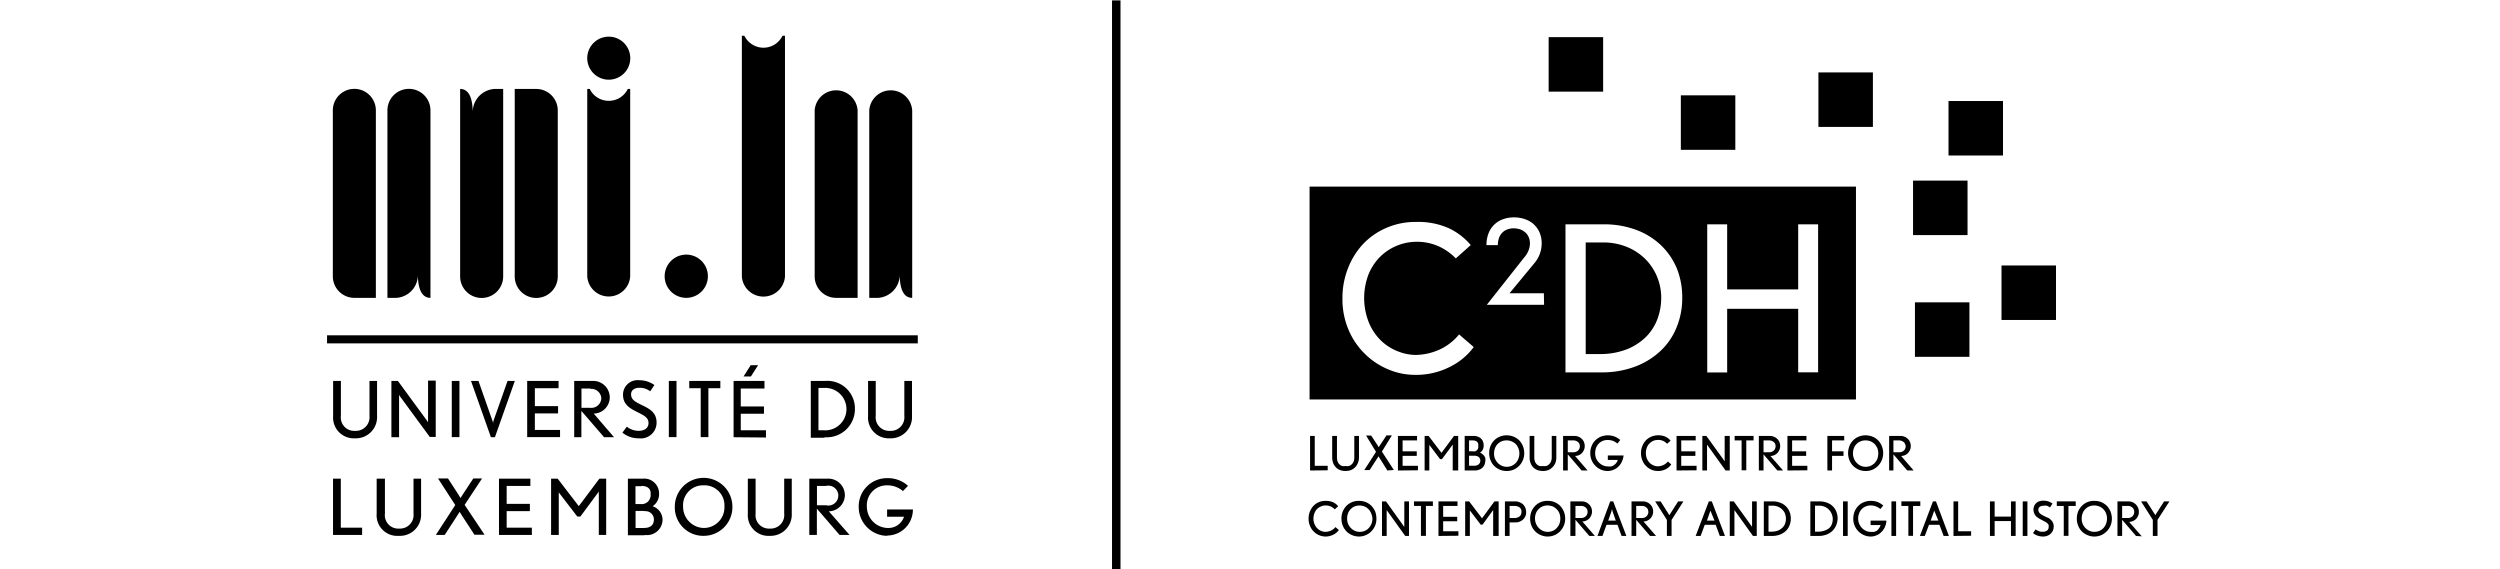 <svg height="50" xmlns="http://www.w3.org/2000/svg" viewBox="0 0 219.68 57.12">
  <rect fill="black" x="95.99" y="0.04" width="0.85" height="57.08" />
  <path
    fill="black"
    d="M20,44a2.08,2.08,0,0,1-2.2-2.23V38.24h.78v3.51A1.34,1.34,0,0,0,20,43.25a1.37,1.37,0,0,0,1.45-1.5V38.24h.76v3.51A2.13,2.13,0,0,1,20,44"
  />
  <path
    fill="black"
    d="M27.52,43.89l-3-4.09-.1-.16a1.83,1.83,0,0,1,0,.19v4.06h-.77V38.24h.65l2.93,4,.1.16a1.54,1.54,0,0,1,0-.19v-4h.77v5.65h-.62"
  />
  <rect fill="black" x="29.71" y="38.24" width="0.77" height="5.64" />
  <path
    fill="black"
    d="M34.12,43.89h-.48l-2-5.65h.75l1.43,4.08a1.06,1.06,0,0,1,.05.19l0-.19,1.44-4.08h.73l-2,5.65"
  />
  <polyline
    fill="black"
    points="37.28 43.88 37.28 38.24 40.43 38.24 40.43 38.97 38.05 38.97 38.05 40.77 40.38 40.77 40.38 41.5 38.05 41.5 38.05 43.16 40.58 43.16 40.58 43.88 37.28 43.88"
  />
  <path
    fill="black"
    d="M43.64,39h-.91v1.94h.89a1,1,0,0,0,1.1-1,1,1,0,0,0-1.08-.9M45,43.89l-2.28-2.64v2.64H42V38.24h1.82a1.66,1.66,0,0,1,1.75,1.66,1.64,1.64,0,0,1-1.61,1.62L46,43.89Z"
  />
  <path
    fill="black"
    d="M48.5,44a2.54,2.54,0,0,1-1.66-.57l.44-.6a1.91,1.91,0,0,0,1.18.42c.57,0,1-.26,1-.79s-.44-.74-.94-1c-.81-.41-1.62-.76-1.62-1.84a1.46,1.46,0,0,1,1.63-1.45,2.61,2.61,0,0,1,1.52.48l-.42.63a1.7,1.7,0,0,0-1.11-.35c-.44,0-.81.22-.81.65,0,.61.54.81,1.24,1.16s1.32.73,1.32,1.68A1.58,1.58,0,0,1,48.5,44"
  />
  <rect fill="black" x="51.5" y="38.24" width="0.77" height="5.64" />
  <polyline
    fill="black"
    points="55.47 38.97 55.47 43.88 54.7 43.88 54.7 38.97 53.55 38.97 53.55 38.24 56.67 38.24 56.67 38.97 55.47 38.97"
  />
  <path
    fill="black"
    d="M59.77,37.79H59l.72-1.13h.74l-.72,1.13M58,43.89V38.24H61.1V39H58.72v1.8h2.33v.73H58.72v1.66h2.53v.73Z"
  />
  <path
    fill="black"
    d="M67.17,38.94h-.65v4.25H67a2.13,2.13,0,1,0,.15-4.25m0,5H65.75V38.24h1.43a2.77,2.77,0,0,1,3,2.81A2.83,2.83,0,0,1,67.12,43.89Z"
  />
  <path
    fill="black"
    d="M73.7,44a2.08,2.08,0,0,1-2.2-2.23V38.24h.77v3.51a1.35,1.35,0,0,0,1.43,1.5,1.36,1.36,0,0,0,1.44-1.5V38.24h.77v3.51A2.13,2.13,0,0,1,73.7,44"
  />
  <rect fill="black" x="17.19" y="33.66" width="59.3" height="0.81" />
  <polyline
    fill="black"
    points="17.79 53.7 17.79 48.05 18.57 48.05 18.57 52.97 20.71 52.97 20.71 53.7 17.79 53.7"
  />
  <path
    fill="black"
    d="M24.38,53.79a2.07,2.07,0,0,1-2.21-2.23V48.05H23v3.51a1.34,1.34,0,0,0,1.43,1.5,1.36,1.36,0,0,0,1.44-1.5V48.05h.76v3.51a2.12,2.12,0,0,1-2.2,2.23"
  />
  <path
    fill="black"
    d="M32,53.7l-1.26-1.93-.24-.39s-.15.25-.26.41L29,53.7h-.89l1.95-3-1.73-2.67h1l1.08,1.67c.09.14.18.3.18.3s.09-.16.19-.31l1.09-1.66h.88L31,50.68l2,3H32"
  />
  <polyline
    fill="black"
    points="34.45 53.7 34.45 48.05 37.6 48.05 37.6 48.78 35.22 48.78 35.22 50.58 37.55 50.58 37.55 51.31 35.22 51.31 35.22 52.97 37.75 52.97 37.75 53.7 34.45 53.7"
  />
  <path
    fill="black"
    d="M44.47,53.7V49.55a1.41,1.41,0,0,1,0-.22l-.08.13-1.77,2.39h-.31l-1.79-2.33a1,1,0,0,1-.07-.12s0,.11,0,.21V53.7h-.77V48.05h.66l2.12,2.76,2.07-2.76h.68V53.7h-.77"
  />
  <path
    fill="black"
    d="M49.07,51.29h-.91V53H49c.7,0,1-.34,1-.86a.83.83,0,0,0-.94-.82m-.32-2.51h-.59v1.79h.52a.9.9,0,0,0,1-1C49.71,49.08,49.38,48.78,48.75,48.78Zm.33,4.92H47.39V48.05h1.49a1.49,1.49,0,0,1,1.64,1.47,1.46,1.46,0,0,1-.65,1.3,1.44,1.44,0,0,1,1,1.35A1.56,1.56,0,0,1,49.08,53.7Z"
  />
  <path
    fill="black"
    d="M55,48.72a2,2,0,0,0-2.07,2.14A2.13,2.13,0,0,0,55,53a2.07,2.07,0,0,0,2.08-2.18A2,2,0,0,0,55,48.72m0,5.07a2.85,2.85,0,0,1-2.9-2.93,2.89,2.89,0,1,1,5.78,0A2.88,2.88,0,0,1,55,53.79Z"
  />
  <path
    fill="black"
    d="M61.63,53.79a2.07,2.07,0,0,1-2.2-2.23V48.05h.78v3.51a1.34,1.34,0,0,0,1.42,1.5,1.36,1.36,0,0,0,1.45-1.5V48.05h.76v3.51a2.13,2.13,0,0,1-2.21,2.23"
  />
  <path
    fill="black"
    d="M67.28,48.78h-.91v1.94h.9a1,1,0,1,0,0-1.94m1.37,4.92-2.28-2.64V53.7H65.6V48.05h1.82a1.66,1.66,0,0,1,1.75,1.67,1.64,1.64,0,0,1-1.61,1.61l2.08,2.37Z"
  />
  <path
    fill="black"
    d="M73.42,53.79a2.9,2.9,0,0,1-2.86-2.92A2.83,2.83,0,0,1,73.43,48a3,3,0,0,1,2.08.77L75,49.3a2.37,2.37,0,0,0-1.62-.58,2,2,0,0,0-2,2.16A2.14,2.14,0,0,0,73.45,53a1.65,1.65,0,0,0,1.66-1.13h-1.7v-.73H76a2.6,2.6,0,0,1-2.59,2.62"
  />
  <path
    fill="black"
    d="M61,4.79a2.15,2.15,0,0,1-1.92-1.2h-.25V27.75a2.17,2.17,0,0,0,4.33,0V3.59h-.25A2.13,2.13,0,0,1,61,4.79"
  />
  <path
    fill="black"
    d="M45.47,10.12a2.11,2.11,0,0,1-1.91-1.19h-.25V27.75a2.16,2.16,0,0,0,4.31,0V8.93h-.24a2.11,2.11,0,0,1-1.91,1.19"
  />
  <path fill="black" d="M43.31,5.78A2.16,2.16,0,1,1,45.47,8a2.16,2.16,0,0,1-2.16-2.17" />
  <path
    fill="black"
    d="M19.93,29.9h0a2.16,2.16,0,0,1-2.16-2.15V11.08a2.16,2.16,0,0,1,4.32,0V29.9H19.93"
  />
  <path
    fill="black"
    d="M23.25,29.9h0V11.08a2.16,2.16,0,0,1,4.32,0V29.9h0c-1,0-1.26-1.18-1.26-2.33h0a2.31,2.31,0,0,1-2.15,2.33h-.9"
  />
  <path
    fill="black"
    d="M38.19,8.93h0a2.16,2.16,0,0,1,2.16,2.16V27.75a2.16,2.16,0,0,1-4.32,0V8.93h2.16"
  />
  <path
    fill="black"
    d="M34.87,8.93h0V27.75a2.16,2.16,0,0,1-4.32,0V8.93h0c1,0,1.26,1.18,1.26,2.34h0A2.33,2.33,0,0,1,34,8.93h.91"
  />
  <path
    fill="black"
    d="M68.29,29.9h0a2.15,2.15,0,0,1-2.15-2.15V11.08a2.16,2.16,0,0,1,4.31,0V29.9H68.29"
  />
  <path
    fill="black"
    d="M71.62,29.9h0V11.08a2.16,2.16,0,0,1,4.31,0V29.9h0c-1,0-1.25-1.18-1.25-2.34h0a2.33,2.33,0,0,1-2.16,2.34h-.9"
  />
  <path fill="black" d="M51.08,27.74a2.17,2.17,0,1,1,2.17,2.16,2.17,2.17,0,0,1-2.17-2.16" />
  <path fill="black" d="M115.87,47.23V43.76h.47v3h1.3v.45Z" />
  <path
    fill="black"
    d="M120.67,46.48a1.28,1.28,0,0,1-.28.43,1.34,1.34,0,0,1-.42.28,1.61,1.61,0,0,1-.54.09,1.57,1.57,0,0,1-.54-.09,1.09,1.09,0,0,1-.42-.27,1.28,1.28,0,0,1-.28-.43,1.7,1.7,0,0,1-.1-.57V43.76h.48v2.15a1.11,1.11,0,0,0,.07.43.73.73,0,0,0,.19.28.61.61,0,0,0,.28.16.86.86,0,0,0,.32,0,.91.91,0,0,0,.33,0,.66.66,0,0,0,.28-.16.84.84,0,0,0,.2-.28,1.11,1.11,0,0,0,.07-.43V43.76h.47v2.16A1.47,1.47,0,0,1,120.67,46.48Z"
  />
  <path
    fill="black"
    d="M123.63,47.23,122.86,46a.44.44,0,0,1-.06-.1.35.35,0,0,0-.06-.09s0,0,0-.05l0,.05-.06.09a.52.52,0,0,1-.07.11l-.76,1.18h-.54l1.18-1.83-1-1.64H122l.66,1,.11.18a1,1,0,0,1,.11-.19l.66-1h.54l-1,1.62,1.2,1.85Z"
  />
  <path
    fill="black"
    d="M124.69,47.23V43.76h1.92v.45h-1.45v1.1h1.42v.45h-1.42v1h1.54v.45Z"
  />
  <path
    fill="black"
    d="M130.19,47.23V44.54l0,.09-1.08,1.46h-.19l-1.08-1.43a.25.25,0,0,1,0-.07.62.62,0,0,1,0,.13v2.51h-.47V43.76h.4l1.29,1.7,1.26-1.7h.42v3.47Z"
  />
  <path
    fill="black"
    d="M133.39,46.62a.8.8,0,0,1-.19.3.91.91,0,0,1-.33.22,1.14,1.14,0,0,1-.48.09h-1V43.76h.91a1.09,1.09,0,0,1,.4.07A.87.87,0,0,1,133,44a.83.83,0,0,1,.21.28,1.09,1.09,0,0,1,0,.86,1.05,1.05,0,0,1-.28.31.75.75,0,0,1,.2.1,1.07,1.07,0,0,1,.19.18.86.86,0,0,1,.14.25.94.94,0,0,1,0,.3A1.05,1.05,0,0,1,133.39,46.62Zm-.76-2.28a.7.7,0,0,0-.44-.13h-.36V45.3h.32a.91.91,0,0,0,.31,0,.59.59,0,0,0,.19-.14.5.5,0,0,0,.1-.19.82.82,0,0,0,0-.22A.45.45,0,0,0,132.63,44.34Zm.17,1.54a.66.66,0,0,0-.42-.13h-.55v1h.51a.65.65,0,0,0,.47-.15.49.49,0,0,0,.15-.38A.46.46,0,0,0,132.8,45.88Z"
  />
  <path
    fill="black"
    d="M137.23,46.2a1.77,1.77,0,0,1-.94.95,1.72,1.72,0,0,1-.68.13,1.8,1.8,0,0,1-.69-.13,2,2,0,0,1-.56-.37,1.7,1.7,0,0,1-.37-.57,1.9,1.9,0,0,1-.14-.73,1.82,1.82,0,0,1,.13-.7,1.7,1.7,0,0,1,.37-.57,1.62,1.62,0,0,1,.55-.37,1.74,1.74,0,0,1,.69-.14,1.9,1.9,0,0,1,.73.14,1.79,1.79,0,0,1,.56.38,1.85,1.85,0,0,1,.36.57,2,2,0,0,1,.13.7A1.83,1.83,0,0,1,137.23,46.2ZM136.78,45a1.29,1.29,0,0,0-.26-.42,1.33,1.33,0,0,0-.41-.27,1.24,1.24,0,0,0-.52-.1,1.25,1.25,0,0,0-.51.1,1.36,1.36,0,0,0-.39.27,1.29,1.29,0,0,0-.26.42,1.46,1.46,0,0,0-.09.52,1.33,1.33,0,0,0,.1.54,1.54,1.54,0,0,0,.28.42,1.42,1.42,0,0,0,.41.28,1.12,1.12,0,0,0,.48.1,1.37,1.37,0,0,0,.49-.09,1.56,1.56,0,0,0,.4-.27,1.32,1.32,0,0,0,.27-.42,1.48,1.48,0,0,0,.11-.57A1.22,1.22,0,0,0,136.78,45Z"
  />
  <path
    fill="black"
    d="M140.49,46.48a1.3,1.3,0,0,1-.29.43,1.24,1.24,0,0,1-.42.28,1.51,1.51,0,0,1-.53.09,1.63,1.63,0,0,1-.55-.09,1.17,1.17,0,0,1-.42-.27,1.12,1.12,0,0,1-.27-.43,1.48,1.48,0,0,1-.1-.57V43.76h.47v2.15a1.11,1.11,0,0,0,.07.43.73.73,0,0,0,.19.28.61.61,0,0,0,.28.16.88.88,0,0,0,.33,0,.86.86,0,0,0,.32,0,.61.61,0,0,0,.28-.16.84.84,0,0,0,.2-.28,1.1,1.1,0,0,0,.08-.43V43.76h.46v2.16A1.47,1.47,0,0,1,140.49,46.48Z"
  />
  <path
    fill="black"
    d="M143.13,47.23l-1.39-1.62v1.62h-.47V43.76h1.11a1.23,1.23,0,0,1,.44.08,1.12,1.12,0,0,1,.33.22.91.91,0,0,1,.22.33,1,1,0,0,1,.07.39.85.85,0,0,1-.08.39.94.94,0,0,1-.53.53.89.89,0,0,1-.36.07l1.26,1.46Zm-.22-2.65a.36.36,0,0,0-.12-.18.58.58,0,0,0-.2-.13.65.65,0,0,0-.29-.06h-.56V45.4h.55a.66.66,0,0,0,.49-.18.6.6,0,0,0,.17-.45A.43.43,0,0,0,142.91,44.58Z"
  />
  <path
    fill="black"
    d="M147.18,46.32a1.54,1.54,0,0,1-.35.51,1.41,1.41,0,0,1-.5.33,1.52,1.52,0,0,1-.59.12,1.77,1.77,0,0,1-.64-.12,1.88,1.88,0,0,1-.56-.37,1.76,1.76,0,0,1-.39-.56,1.78,1.78,0,0,1-.15-.74,1.76,1.76,0,0,1,.14-.73,1.57,1.57,0,0,1,.37-.56,1.76,1.76,0,0,1,.56-.37,1.9,1.9,0,0,1,.67-.13,1.93,1.93,0,0,1,.72.13,2.1,2.1,0,0,1,.55.34l-.29.36a1.5,1.5,0,0,0-.46-.28,1.69,1.69,0,0,0-.53-.08,1.2,1.2,0,0,0-.88.36,1.51,1.51,0,0,0-.27.42,1.63,1.63,0,0,0-.09.55,1.39,1.39,0,0,0,.09.5,1.34,1.34,0,0,0,.28.42,1.28,1.28,0,0,0,.4.29,1.14,1.14,0,0,0,.49.11,1.34,1.34,0,0,0,.35,0,.87.87,0,0,0,.29-.14,1.21,1.21,0,0,0,.23-.22,1.11,1.11,0,0,0,.14-.29h-1v-.45h1.58A1.75,1.75,0,0,1,147.18,46.32Z"
  />
  <path
    fill="black"
    d="M151.58,47.1a1.73,1.73,0,0,1-.81.18,1.62,1.62,0,0,1-.61-.12,1.76,1.76,0,0,1-.54-.36,1.59,1.59,0,0,1-.38-.56,1.79,1.79,0,0,1-.15-.75,1.82,1.82,0,0,1,.13-.7,1.65,1.65,0,0,1,.35-.57,1.6,1.6,0,0,1,.54-.38,1.88,1.88,0,0,1,1.45,0,1.5,1.5,0,0,1,.5.4l-.35.31a1.28,1.28,0,0,0-.4-.29,1.19,1.19,0,0,0-.51-.1,1.27,1.27,0,0,0-.47.09,1.36,1.36,0,0,0-.39.27,1.15,1.15,0,0,0-.26.41,1.37,1.37,0,0,0-.1.54,1.51,1.51,0,0,0,.11.59,1.49,1.49,0,0,0,.29.42,1.36,1.36,0,0,0,.39.25,1.24,1.24,0,0,0,.41.08,1.43,1.43,0,0,0,.52-.11,1.3,1.3,0,0,0,.49-.37l.34.29A1.5,1.5,0,0,1,151.58,47.1Z"
  />
  <path
    fill="black"
    d="M152.66,47.23V43.76h1.92v.45h-1.45v1.1h1.42v.45h-1.42v1h1.54v.45Z"
  />
  <path
    fill="black"
    d="M157.58,47.23l-1.8-2.51-.06-.1a.66.66,0,0,1,0,.11v2.5h-.47V43.76h.4l1.78,2.46a.64.64,0,0,0,.06.1.54.54,0,0,1,0-.11V43.76H158v3.47Z"
  />
  <path fill="black" d="M159.66,44.21v3h-.47v-3h-.7v-.45h1.9v.45Z" />
  <path
    fill="black"
    d="M162.78,47.23l-1.39-1.62v1.62h-.47V43.76H162a1.09,1.09,0,0,1,.77.3,1.06,1.06,0,0,1,.22.33,1,1,0,0,1,.07.39.85.85,0,0,1-.08.39,1,1,0,0,1-.21.32,1.11,1.11,0,0,1-.32.21.9.9,0,0,1-.37.07l1.27,1.46Zm-.22-2.65a.36.36,0,0,0-.12-.18.58.58,0,0,0-.2-.13.65.65,0,0,0-.29-.06h-.56V45.4h.55a.66.66,0,0,0,.49-.18.6.6,0,0,0,.17-.45A.43.43,0,0,0,162.56,44.58Z"
  />
  <path
    fill="black"
    d="M163.79,47.23V43.76h1.91v.45h-1.44v1.1h1.41v.45h-1.41v1h1.53v.45Z"
  />
  <path fill="black" d="M168.27,44.21v1.1h1.15v.45h-1.15v1.47h-.47V43.76h1.69v.45Z" />
  <path
    fill="black"
    d="M173.26,46.2a1.84,1.84,0,0,1-.38.57,1.8,1.8,0,0,1-.55.38,1.75,1.75,0,0,1-.68.13,1.73,1.73,0,0,1-.69-.13,1.82,1.82,0,0,1-.56-.37,1.73,1.73,0,0,1-.38-.57,1.9,1.9,0,0,1-.14-.73,2,2,0,0,1,.13-.7,1.7,1.7,0,0,1,.37-.57,1.62,1.62,0,0,1,.55-.37,1.74,1.74,0,0,1,.69-.14,1.9,1.9,0,0,1,.73.14,1.68,1.68,0,0,1,.56.38,1.85,1.85,0,0,1,.36.57,1.82,1.82,0,0,1,.13.7A1.83,1.83,0,0,1,173.26,46.2ZM172.82,45a1.51,1.51,0,0,0-.27-.42,1.41,1.41,0,0,0-.4-.27,1.3,1.3,0,0,0-.52-.1,1.19,1.19,0,0,0-.51.1,1.16,1.16,0,0,0-.66.69,1.46,1.46,0,0,0-.09.52,1.33,1.33,0,0,0,.11.54,1.19,1.19,0,0,0,.28.42,1.26,1.26,0,0,0,.4.28,1.16,1.16,0,0,0,.49.1,1.32,1.32,0,0,0,.48-.09,1.56,1.56,0,0,0,.4-.27,1.54,1.54,0,0,0,.28-.42,1.7,1.7,0,0,0,.1-.57A1.4,1.4,0,0,0,172.82,45Z"
  />
  <path
    fill="black"
    d="M175.82,47.23l-1.39-1.62v1.62H174V43.76h1.11a1.23,1.23,0,0,1,.44.08,1.12,1.12,0,0,1,.33.22.91.91,0,0,1,.22.33,1,1,0,0,1,.07.39.85.85,0,0,1-.08.39.94.94,0,0,1-.53.53.89.89,0,0,1-.36.07l1.26,1.46Zm-.22-2.65a.36.36,0,0,0-.12-.18.58.58,0,0,0-.2-.13.65.65,0,0,0-.29-.06h-.56V45.4H175a.64.64,0,0,0,.49-.18.6.6,0,0,0,.17-.45A.43.43,0,0,0,175.6,44.58Z"
  />
  <path
    fill="black"
    d="M118.21,53.67a1.72,1.72,0,0,1-.8.19,1.68,1.68,0,0,1-.62-.13,1.6,1.6,0,0,1-.54-.36,1.73,1.73,0,0,1-.38-.56,1.78,1.78,0,0,1-.15-.74,1.89,1.89,0,0,1,.48-1.28,1.75,1.75,0,0,1,.54-.38,1.73,1.73,0,0,1,.69-.13,1.84,1.84,0,0,1,.76.14,1.41,1.41,0,0,1,.5.4l-.34.31a1.46,1.46,0,0,0-.41-.29,1.35,1.35,0,0,0-.5-.1,1.12,1.12,0,0,0-.48.1,1.16,1.16,0,0,0-.39.26,1.19,1.19,0,0,0-.26.42,1.53,1.53,0,0,0-.1.54,1.31,1.31,0,0,0,.12.58,1.17,1.17,0,0,0,.29.42,1.14,1.14,0,0,0,.39.25,1.19,1.19,0,0,0,.41.08,1.42,1.42,0,0,0,.51-.11,1.2,1.2,0,0,0,.49-.37l.34.3A1.49,1.49,0,0,1,118.21,53.67Z"
  />
  <path
    fill="black"
    d="M122.4,52.77a1.9,1.9,0,0,1-.38.57,1.68,1.68,0,0,1-.56.38,1.72,1.72,0,0,1-.68.14,1.81,1.81,0,0,1-.69-.14,1.76,1.76,0,0,1-.56-.37,1.85,1.85,0,0,1-.51-1.29,1.83,1.83,0,0,1,.13-.71,1.92,1.92,0,0,1,.36-.56,1.68,1.68,0,0,1,.56-.38,1.73,1.73,0,0,1,.69-.13,1.85,1.85,0,0,1,.72.13,1.73,1.73,0,0,1,.56.38,1.93,1.93,0,0,1,.37.57,2.08,2.08,0,0,1,.12.71A1.78,1.78,0,0,1,122.4,52.77ZM122,51.53a1.15,1.15,0,0,0-.26-.41,1.2,1.2,0,0,0-.41-.28,1.38,1.38,0,0,0-1,0,1.21,1.21,0,0,0-.39.28,1.15,1.15,0,0,0-.26.41,1.51,1.51,0,0,0-.09.53,1.32,1.32,0,0,0,.1.53,1.24,1.24,0,0,0,.28.42,1.15,1.15,0,0,0,.41.28,1.12,1.12,0,0,0,.48.1,1.28,1.28,0,0,0,.48-.09,1.09,1.09,0,0,0,.4-.27,1.34,1.34,0,0,0,.28-.42,1.43,1.43,0,0,0,.11-.56A1.46,1.46,0,0,0,122,51.53Z"
  />
  <path
    fill="black"
    d="M125.42,53.8l-1.8-2.51-.06-.1a.68.68,0,0,1,0,.12V53.8h-.47V50.33h.4l1.77,2.47.07.1a.62.62,0,0,1,0-.12V50.33h.47V53.8Z"
  />
  <path fill="black" d="M127.5,50.79v3H127v-3h-.7v-.46h1.9v.46Z" />
  <path
    fill="black"
    d="M128.76,53.8V50.33h1.91v.46h-1.44v1.09h1.41v.45h-1.41v1h1.53v.45Z"
  />
  <path
    fill="black"
    d="M134.25,53.8V51.25a.66.66,0,0,1,0-.13l0,.08-1.07,1.47H133l-1.09-1.43,0-.08c0,.05,0,.1,0,.13V53.8h-.47V50.33h.4l1.29,1.7,1.25-1.7h.42V53.8Z"
  />
  <path
    fill="black"
    d="M137.49,51.8a1,1,0,0,1-.55.55.93.93,0,0,1-.4.09h-.64V53.8h-.47V50.33h1a1.16,1.16,0,0,1,.47.09,1.09,1.09,0,0,1,.36.22,1.11,1.11,0,0,1,.22.34,1.16,1.16,0,0,1,.08.42A.93.93,0,0,1,137.49,51.8Zm-.59-.86a.81.81,0,0,0-.52-.15h-.48V52h.51a.78.78,0,0,0,.49-.16.56.56,0,0,0,.19-.46A.51.51,0,0,0,136.9,50.94Z"
  />
  <path
    fill="black"
    d="M141.34,52.77a1.73,1.73,0,0,1-.38.57,1.64,1.64,0,0,1-.55.38,1.76,1.76,0,0,1-.68.14,1.74,1.74,0,0,1-.69-.14,1.66,1.66,0,0,1-.56-.37,1.73,1.73,0,0,1-.38-.57,1.89,1.89,0,0,1-.14-.72,2,2,0,0,1,.13-.71,1.76,1.76,0,0,1,.37-.56,1.64,1.64,0,0,1,.55-.38,1.73,1.73,0,0,1,.69-.13,1.9,1.9,0,0,1,.73.13,1.85,1.85,0,0,1,.56.38,2.12,2.12,0,0,1,.36.57,1.87,1.87,0,0,1,.13.71A1.78,1.78,0,0,1,141.34,52.77Zm-.44-1.24a1.17,1.17,0,0,0-.27-.41,1.26,1.26,0,0,0-.4-.28,1.5,1.5,0,0,0-.52-.1,1.36,1.36,0,0,0-.51.1,1.24,1.24,0,0,0-.66.69,1.51,1.51,0,0,0-.09.53,1.32,1.32,0,0,0,.11.53,1.34,1.34,0,0,0,.68.7,1.19,1.19,0,0,0,.49.1,1.32,1.32,0,0,0,.48-.09,1.18,1.18,0,0,0,.4-.27,1.34,1.34,0,0,0,.28-.42,1.43,1.43,0,0,0,.1-.56A1.46,1.46,0,0,0,140.9,51.53Z"
  />
  <path
    fill="black"
    d="M143.9,53.8l-1.39-1.62V53.8H142V50.33h1.11a1.23,1.23,0,0,1,.44.08,1,1,0,0,1,.33.23.87.87,0,0,1,.22.32,1,1,0,0,1,.07.39.85.85,0,0,1-.08.39,1,1,0,0,1-.21.32,1.06,1.06,0,0,1-.31.21,1,1,0,0,1-.37.08l1.26,1.45Zm-.21-2.65a.68.68,0,0,0-.13-.18.77.77,0,0,0-.2-.13.65.65,0,0,0-.29-.05h-.56V52h.55a.64.64,0,0,0,.49-.18.6.6,0,0,0,.18-.45A.72.72,0,0,0,143.69,51.15Z"
  />
  <path
    fill="black"
    d="M147.14,53.8l-.41-1.12h-1.1l-.41,1.12h-.5L146,50.33h.3l1.32,3.47Zm-.93-2.54a.05.05,0,1,0-.06,0l-.35,1h.76Z"
  />
  <path
    fill="black"
    d="M150,53.8l-1.39-1.62V53.8h-.47V50.33h1.11a1.23,1.23,0,0,1,.44.08,1,1,0,0,1,.33.23.87.87,0,0,1,.22.32,1,1,0,0,1,.07.39.85.85,0,0,1-.08.39,1,1,0,0,1-.21.32,1.06,1.06,0,0,1-.31.21,1,1,0,0,1-.37.08l1.26,1.45Zm-.21-2.65a.68.68,0,0,0-.13-.18.77.77,0,0,0-.2-.13.65.65,0,0,0-.29-.05h-.56V52h.55a.64.64,0,0,0,.49-.18.6.6,0,0,0,.18-.45A.72.72,0,0,0,149.78,51.15Z"
  />
  <path
    fill="black"
    d="M152.16,52.19V53.8h-.47V52.19l-1.18-1.86h.55l.82,1.3.06.1a.43.43,0,0,1,.05-.1l.83-1.3h.53Z"
  />
  <path
    fill="black"
    d="M157,53.8l-.41-1.12h-1.1l-.41,1.12h-.5l1.32-3.47h.3l1.32,3.47Zm-.94-2.54a.84.84,0,0,0,0-.1.41.41,0,0,1,0,.1l-.35,1h.76Z"
  />
  <path
    fill="black"
    d="M160.33,53.8l-1.8-2.51-.06-.1a.68.68,0,0,1,0,.12V53.8H158V50.33h.4l1.78,2.47.06.1a.62.62,0,0,1,0-.12V50.33h.47V53.8Z"
  />
  <path
    fill="black"
    d="M164,52.74a1.54,1.54,0,0,1-.36.55,1.79,1.79,0,0,1-.59.37,2.22,2.22,0,0,1-.79.14h-.84V50.33h.88a2.13,2.13,0,0,1,.78.14,1.52,1.52,0,0,1,.57.37,1.54,1.54,0,0,1,.36.55,1.85,1.85,0,0,1,.12.67A1.75,1.75,0,0,1,164,52.74Zm-.45-1.18a1.3,1.3,0,0,0-.28-.41,1.24,1.24,0,0,0-.42-.28,1.43,1.43,0,0,0-.56-.11h-.4v2.61h.31a1.8,1.8,0,0,0,.65-.11,1.48,1.48,0,0,0,.45-.3,1,1,0,0,0,.26-.42,1.34,1.34,0,0,0,.08-.48A1.39,1.39,0,0,0,163.54,51.56Z"
  />
  <path
    fill="black"
    d="M168.68,52.74a1.72,1.72,0,0,1-.37.55,1.79,1.79,0,0,1-.59.37,2.22,2.22,0,0,1-.79.14h-.84V50.33H167a2.13,2.13,0,0,1,.78.14,1.55,1.55,0,0,1,.93.92,1.85,1.85,0,0,1,.12.67A2,2,0,0,1,168.68,52.74Zm-.46-1.18a1.3,1.3,0,0,0-.28-.41,1.15,1.15,0,0,0-.42-.28,1.43,1.43,0,0,0-.56-.11h-.4v2.61h.31a1.8,1.8,0,0,0,.65-.11A1.27,1.27,0,0,0,168,53a1,1,0,0,0,.26-.42,1.34,1.34,0,0,0,.08-.48A1.39,1.39,0,0,0,168.22,51.56Z"
  />
  <path fill="black" d="M169.37,53.8V50.33h.47V53.8Z" />
  <path
    fill="black"
    d="M173.58,52.89a1.54,1.54,0,0,1-.35.51,1.43,1.43,0,0,1-.5.34,1.48,1.48,0,0,1-.59.12,1.78,1.78,0,0,1-.64-.13,1.87,1.87,0,0,1-.55-.36,1.78,1.78,0,0,1-.4-.57,1.73,1.73,0,0,1-.15-.73,2,2,0,0,1,.14-.74,1.68,1.68,0,0,1,.38-.56,1.54,1.54,0,0,1,.55-.36,1.74,1.74,0,0,1,.67-.13,1.94,1.94,0,0,1,.72.12,2.14,2.14,0,0,1,.55.35l-.29.35a1.46,1.46,0,0,0-.46-.27,1.44,1.44,0,0,0-.53-.09,1.12,1.12,0,0,0-.48.1,1.09,1.09,0,0,0-.4.27,1.11,1.11,0,0,0-.26.42,1.33,1.33,0,0,0-.1.54,1.36,1.36,0,0,0,.37.92,1.24,1.24,0,0,0,.4.29,1,1,0,0,0,.49.11,1.34,1.34,0,0,0,.35,0,1,1,0,0,0,.3-.14A1.15,1.15,0,0,0,173,53a.78.78,0,0,0,.14-.29h-1v-.45h1.58A1.54,1.54,0,0,1,173.58,52.89Z"
  />
  <path fill="black" d="M174.23,53.8V50.33h.47V53.8Z" />
  <path fill="black" d="M176.4,50.79v3h-.47v-3h-.7v-.46h1.9v.46Z" />
  <path
    fill="black"
    d="M179.47,53.8l-.42-1.12H178l-.42,1.12h-.49l1.31-3.47h.3L180,53.8Zm-.94-2.54a.41.41,0,0,1,0-.1.56.56,0,0,1,0,.1l-.36,1h.77Z"
  />
  <path fill="black" d="M180.46,53.8V50.33h.47v3h1.3v.45Z" />
  <path
    fill="black"
    d="M186.23,53.8V52.31h-1.64V53.8h-.47V50.33h.47v1.53h1.64V50.33h.47V53.8Z"
  />
  <path fill="black" d="M187.41,53.8V50.33h.47V53.8Z" />
  <path
    fill="black"
    d="M190.42,53.3a1,1,0,0,1-.23.3.88.88,0,0,1-.34.19,1.05,1.05,0,0,1-.4.07,1.82,1.82,0,0,1-.52-.08,1.5,1.5,0,0,1-.49-.27l.27-.37a.91.91,0,0,0,.16.11l.18.08.19.05.18,0a.71.71,0,0,0,.43-.12.42.42,0,0,0,.16-.37.45.45,0,0,0,0-.2,1.83,1.83,0,0,0-.13-.16.83.83,0,0,0-.18-.13l-.22-.12-.36-.19a1.81,1.81,0,0,1-.32-.22.84.84,0,0,1-.22-.3.93.93,0,0,1-.09-.42.81.81,0,0,1,.07-.35.72.72,0,0,1,.2-.29.86.86,0,0,1,.31-.19,1.27,1.27,0,0,1,.41-.06,1.61,1.61,0,0,1,.49.07,1.59,1.59,0,0,1,.43.22l-.25.39a1.38,1.38,0,0,0-.31-.17,1.27,1.27,0,0,0-.37,0,.62.62,0,0,0-.34.1.34.34,0,0,0-.15.3.43.43,0,0,0,.06.24.55.55,0,0,0,.16.18l.24.15.3.15L190,52a1.09,1.09,0,0,1,.26.21.92.92,0,0,1,.19.28.84.84,0,0,1,.07.37A1.08,1.08,0,0,1,190.42,53.3Z"
  />
  <path fill="black" d="M192,50.79v3h-.47v-3h-.7v-.46h1.9v.46Z" />
  <path
    fill="black"
    d="M196.22,52.77a1.73,1.73,0,0,1-.38.57,1.75,1.75,0,0,1-.55.38,1.77,1.77,0,0,1-.69.14,1.72,1.72,0,0,1-.68-.14,1.63,1.63,0,0,1-.94-.94,1.89,1.89,0,0,1-.14-.72,2,2,0,0,1,.13-.71,1.76,1.76,0,0,1,.37-.56,1.64,1.64,0,0,1,.55-.38,1.73,1.73,0,0,1,.69-.13,1.9,1.9,0,0,1,.73.13,2,2,0,0,1,.56.38,2.12,2.12,0,0,1,.36.57,2.08,2.08,0,0,1,.13.71A1.78,1.78,0,0,1,196.22,52.77Zm-.45-1.24a1.15,1.15,0,0,0-.26-.41,1.2,1.2,0,0,0-.41-.28,1.42,1.42,0,0,0-.52-.1,1.35,1.35,0,0,0-.5.1,1.24,1.24,0,0,0-.66.69,1.51,1.51,0,0,0-.09.53,1.32,1.32,0,0,0,.1.53,1.4,1.4,0,0,0,.28.42,1.25,1.25,0,0,0,.41.28,1.15,1.15,0,0,0,.48.1,1.37,1.37,0,0,0,.49-.09,1.18,1.18,0,0,0,.4-.27,1.32,1.32,0,0,0,.27-.42,1.43,1.43,0,0,0,.11-.56A1.27,1.27,0,0,0,195.77,51.53Z"
  />
  <path
    fill="black"
    d="M198.78,53.8l-1.39-1.62V53.8h-.47V50.33H198a1.18,1.18,0,0,1,.43.08A1.07,1.07,0,0,1,199,51a1,1,0,0,1,.07.39.85.85,0,0,1-.08.39.94.94,0,0,1-.53.53.91.91,0,0,1-.37.08l1.27,1.45Zm-.22-2.65a.47.47,0,0,0-.12-.18.77.77,0,0,0-.2-.13.65.65,0,0,0-.29-.05h-.56V52h.55a.66.66,0,0,0,.49-.18.59.59,0,0,0,.17-.45A.46.46,0,0,0,198.56,51.15Z"
  />
  <path
    fill="black"
    d="M200.94,52.19V53.8h-.47V52.19l-1.18-1.86h.55l.83,1.3.05.1a.43.43,0,0,1,.05-.1l.83-1.3h.54Z"
  />
  <rect fill="black" x="176.4" y="18.13" width="5.47" height="5.47" />
  <rect fill="black" x="185.28" y="26.65" width="5.47" height="5.47" />
  <rect fill="black" x="179.96" y="10.14" width="5.47" height="5.47" />
  <rect fill="black" x="153.09" y="9.57" width="5.47" height="5.47" />
  <rect fill="black" x="166.9" y="7.27" width="5.47" height="5.47" />
  <rect fill="black" x="176.59" y="30.35" width="5.47" height="5.47" />
  <rect fill="black" x="139.82" y="3.73" width="5.47" height="5.47" />
  <path
    fill="black"
    d="M149.52,26a5.61,5.61,0,0,0-1.84-1.21,6.26,6.26,0,0,0-2.43-.45h-1.71v11.2h1.33a7.31,7.31,0,0,0,2.83-.49,5.76,5.76,0,0,0,1.94-1.28,5,5,0,0,0,1.12-1.8,6.11,6.11,0,0,0,.36-2.05,5.53,5.53,0,0,0-.42-2.15A5.44,5.44,0,0,0,149.52,26Z"
  />
  <path
    fill="black"
    d="M115.82,18.73V40.1h54.85V18.73Zm14.08,18.1a7.46,7.46,0,0,1-3.5.8,6.87,6.87,0,0,1-2.66-.54,7.36,7.36,0,0,1-2.33-1.53,7.45,7.45,0,0,1-1.66-2.41,7.84,7.84,0,0,1-.63-3.2,8.09,8.09,0,0,1,.55-3,7.5,7.5,0,0,1,1.52-2.45,7,7,0,0,1,2.33-1.62,7.26,7.26,0,0,1,3-.6,7.52,7.52,0,0,1,3.3.64A6.54,6.54,0,0,1,132,24.6l-1.5,1.34a5.6,5.6,0,0,0-1.76-1.23,5.32,5.32,0,0,0-2.19-.44,5.25,5.25,0,0,0-2,.41,5.15,5.15,0,0,0-1.69,1.14,5.39,5.39,0,0,0-1.14,1.77,6.65,6.65,0,0,0,.07,4.83A5.47,5.47,0,0,0,123,34.2a5.09,5.09,0,0,0,1.69,1.07,4.91,4.91,0,0,0,1.78.36,6,6,0,0,0,2.24-.47,5.44,5.44,0,0,0,2.12-1.59l1.47,1.27A6.6,6.6,0,0,1,129.9,36.83Zm9.46-6.23h-5.75l3.76-4.76a2.34,2.34,0,0,0,.47-.81,1.89,1.89,0,0,0,.1-.56,1.53,1.53,0,0,0-.17-.76,1.35,1.35,0,0,0-.41-.47,1.56,1.56,0,0,0-.52-.25,2.49,2.49,0,0,0-.5-.07,1.88,1.88,0,0,0-.74.14,1.34,1.34,0,0,0-.5.37,1.41,1.41,0,0,0-.29.54,2.25,2.25,0,0,0-.09.64h-1.14a3.09,3.09,0,0,1,.22-1.22A2.4,2.4,0,0,1,135.26,22a3.24,3.24,0,0,1,1.09-.18,3.5,3.5,0,0,1,1,.15,2.62,2.62,0,0,1,.89.47,2.56,2.56,0,0,1,.64.83,2.81,2.81,0,0,1,.24,1.23,3,3,0,0,1-.17.94,3.09,3.09,0,0,1-.58,1l-2.48,3h3.45Zm13.32,2.22a6.6,6.6,0,0,1-1.59,2.37,7.63,7.63,0,0,1-2.56,1.6,9.36,9.36,0,0,1-3.42.59h-3.6V22.52h3.78a9.14,9.14,0,0,1,3.38.58,7.24,7.24,0,0,1,2.5,1.59A6.9,6.9,0,0,1,152.71,27a7.78,7.78,0,0,1,.52,2.87A7.65,7.65,0,0,1,152.68,32.82Zm14.19,4.56h-2V31h-7.13v6.39h-2V22.52h2v6.53h7.13V22.52h2Z"
  />
</svg>